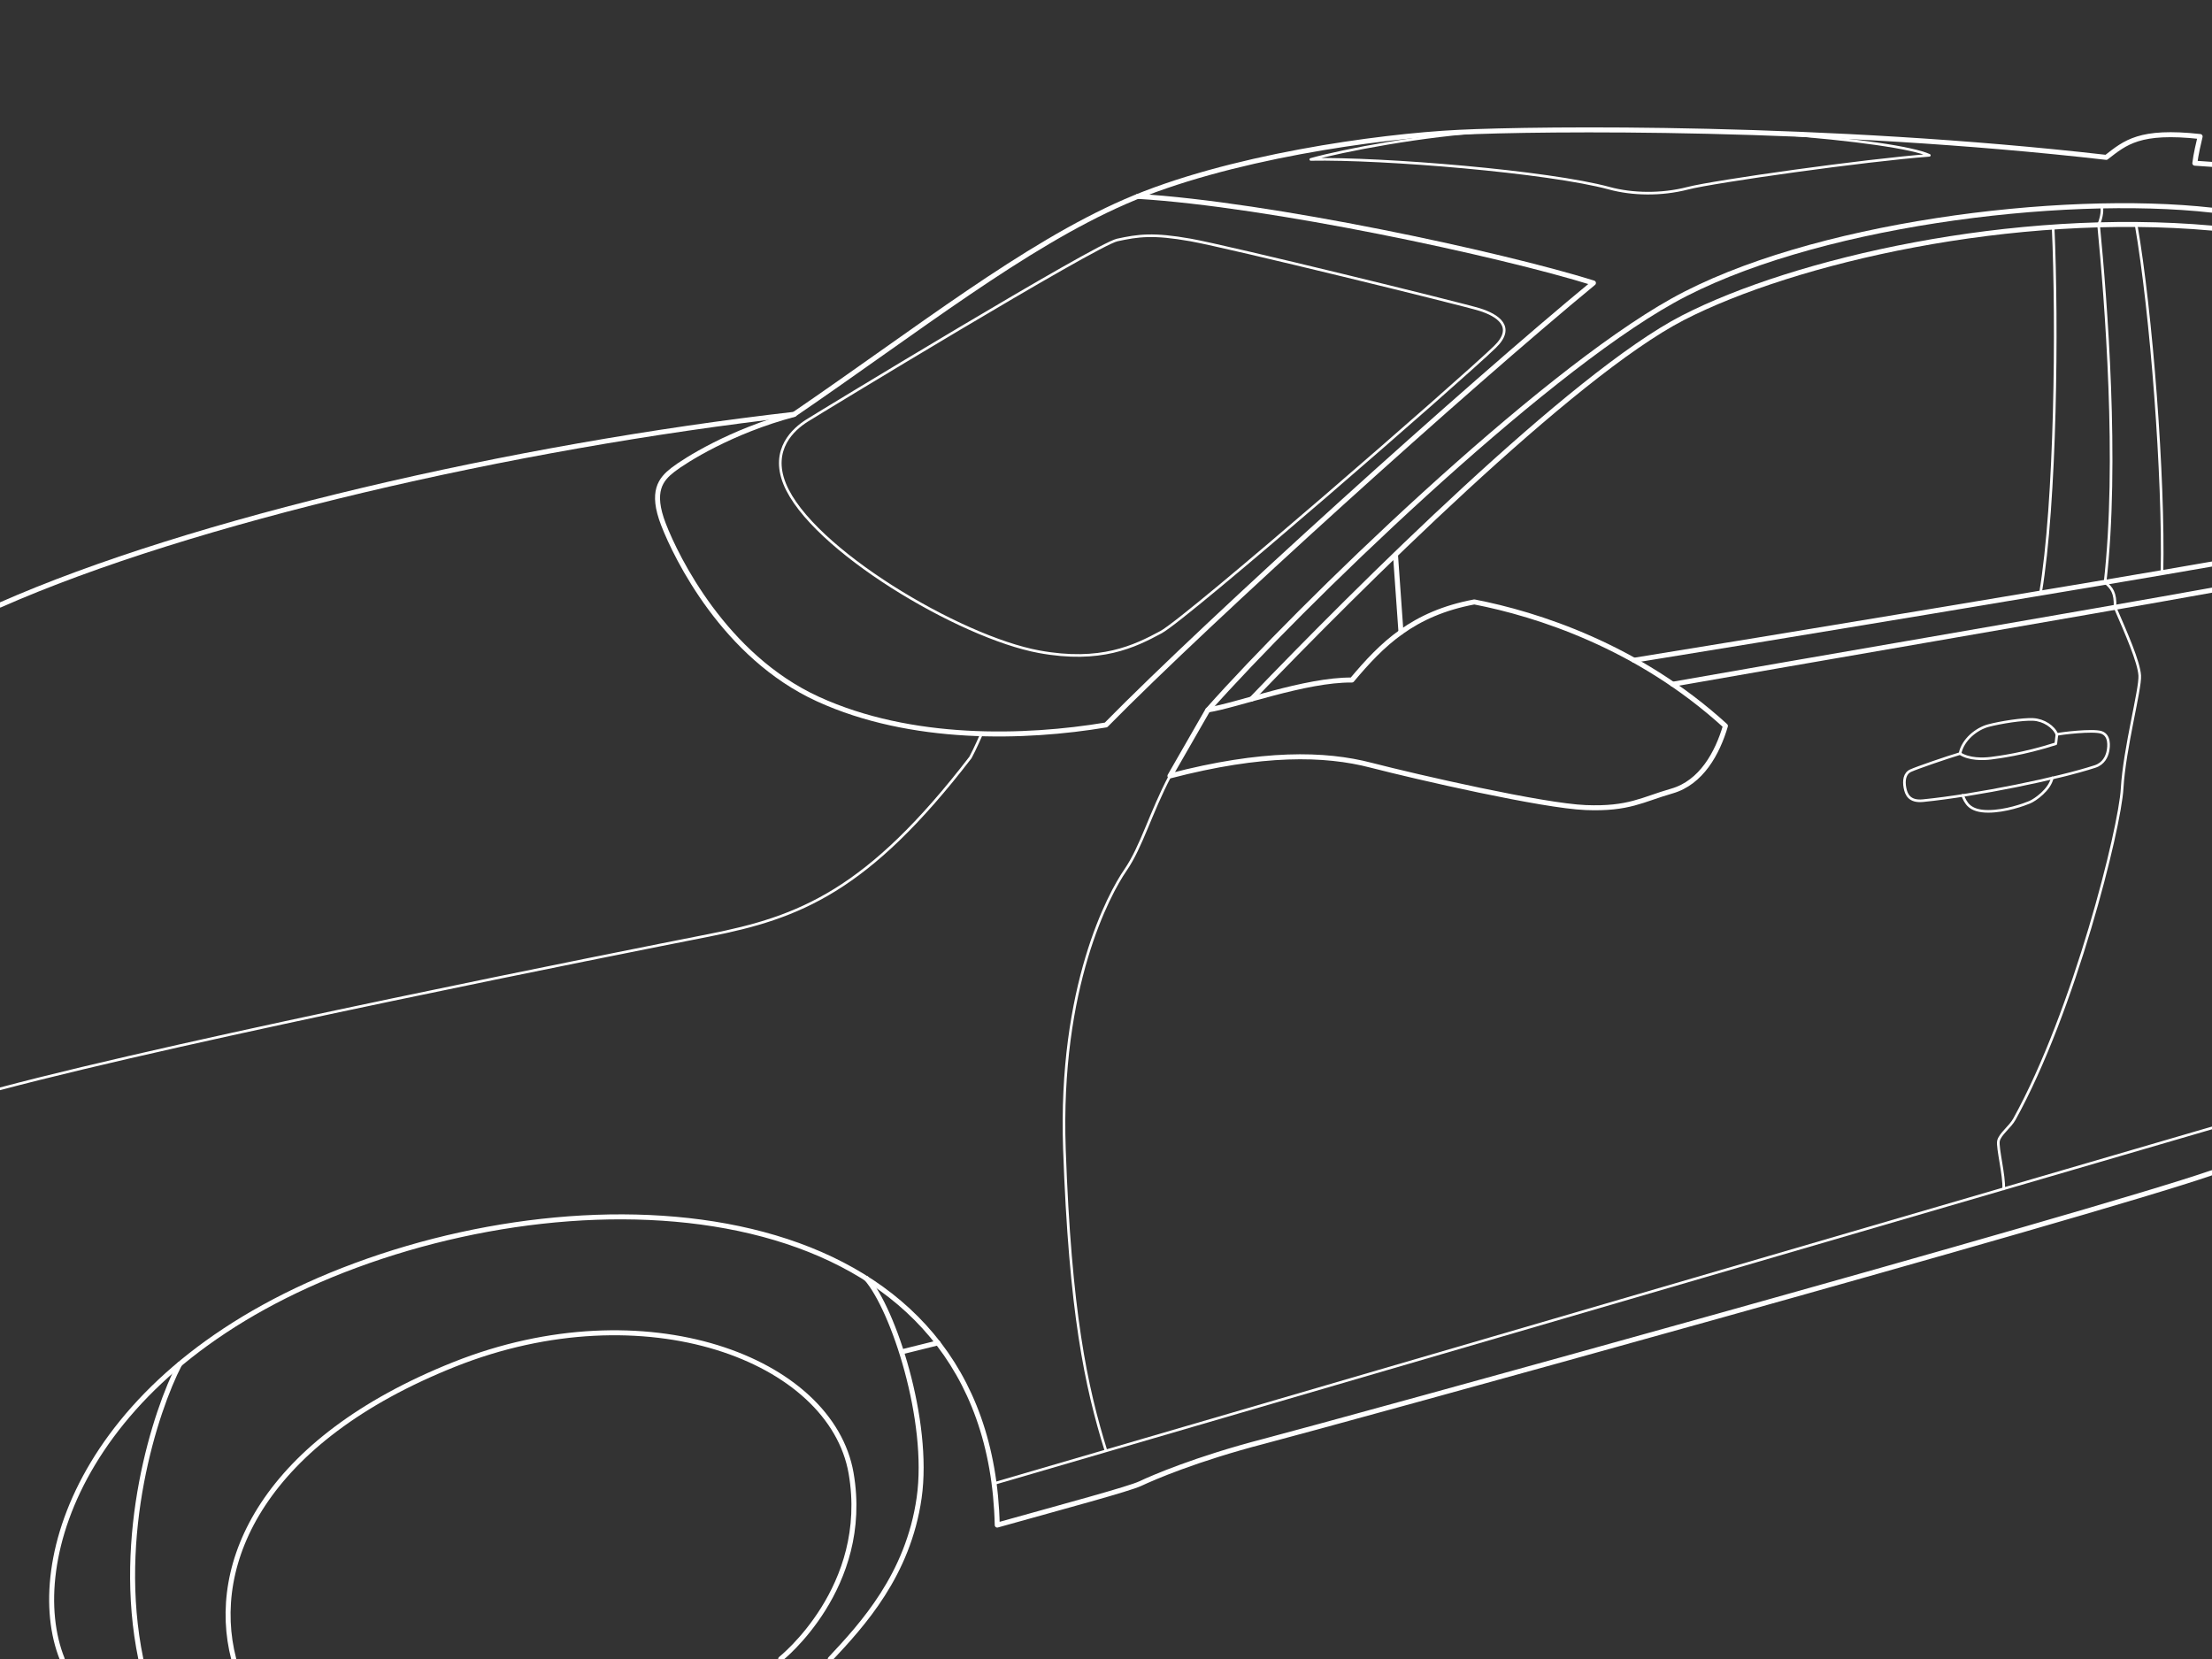 <svg xml:space="preserve" id="haccord-QKfhXU7o_svg__Layer_3" x="0" y="0" style="enable-background:new 0 0 2048 1536" version="1.1" viewBox="0 0 2048 1536" xmlns="http://www.w3.org/2000/svg"><rect x="0" y="0" width="2048" height="1536" fill="#333333" stroke="none"/><style>.haccord-QKfhXU7o_svg__st0,.haccord-QKfhXU7o_svg__st1{fill:none;stroke:#fff;stroke-width:4.618;stroke-linecap:round;stroke-linejoin:round;stroke-miterlimit:10}.haccord-QKfhXU7o_svg__st1{stroke-width:2.427}</style><path d="M0 560.2c176.7-78.1 475-146.8 735.3-176.6 114.3-78.1 212.8-156.1 306.7-197s233.3-60.4 308.6-64.1c75.3-3.7 340.2-6.5 599.5 23.2 17.7-13.7 30.8-25.5 86.9-19.3-1.2 5-4 16.8-4.9 24.7l16 1.1M57.6 1536c-36-89.6 21.4-271.8 271.7-364.4 250.3-92.6 587.1-55.9 594 240.4 62.8-17.6 122-33.4 132.7-38.5 10.8-5.1 50.8-22.6 114.8-39.2 64-16.7 762.8-209 877.1-248.5M1365 557.3c57.8 11.2 151.6 40.9 232.5 114.8-7.4 25.2-22.3 52.5-49.6 60.3-27.3 7.8-39.7 16.9-79.7 15.3s-155.7-28.1-198.7-39.2c-43-11.2-100.8-12.4-186.3 9.9l35.1-61.1c26.8-4.1 90-28.1 133.4-27.7 27.8-33.1 56.3-61.6 113.3-72.3z" class="haccord-QKfhXU7o_svg__st0"/><path d="M1548.7 633.5c82-14.6 399.5-69 499.3-87.1m-535.1 64.9c103.4-16.6 445.1-73.2 535.1-89.1m-929.6 135.1c86.5-97.3 304.5-308.7 430.3-378.9s358.7-99.6 499.3-83.8" class="haccord-QKfhXU7o_svg__st0"/><path d="M1158.8 647.2c97.5-101.6 296.8-300.2 399.4-353 102.7-52.8 305.5-99.6 489.8-83m-756 302.2 5.1 71.9M166.2 1263.2c-22.2 42.7-59.6 158-35.8 272.8m671.7-352.4c25 28.4 59.1 131.8 48.9 203.2-10.2 71.4-52.4 117.3-82.3 149.2m65.9-284.3 33.8-8.4" class="haccord-QKfhXU7o_svg__st0"/><path d="M216.4 1536c-23.1-89.1 27.8-202.5 204.3-272.8 176.5-70.2 348.9-5.1 367.3 100.8 18.3 105.9-65.2 171.9-65.2 171.9m12.5-1152.2C677.1 399.1 634.2 426.3 623 435s-20.6 19.9-8.7 50.6 56.4 122 142.9 161.6 191.8 36.5 266.8 24c96.8-98.4 333.8-312.4 451.3-409.2-86.5-27-300.3-72.9-421.9-80.2" class="haccord-QKfhXU7o_svg__st0"/><path d="M1380.7 121.4c-62.4 3.4-137.9 18-167.1 26.2 66.7-1.3 219.9 11.3 276.5 26.7 21 5.7 47.7 6.4 72.5 0 24.8-6.4 164.8-26.1 223.7-30.5-15.3-7-67.3-14.7-142.3-20.3M0 1008.1C178.2 960.8 572.6 882.5 656.3 866s146.9-40.7 242.2-164.7c4.1-7.5 10.3-21.8 10.3-21.8M1384 321.3c-32 31-284.6 250.8-309.1 264-24.5 13.2-55.9 28.6-112.9 18.1-73.6-13.5-211.1-95.2-235.5-155.4-13-32.1 8.3-50.8 20.7-58.6s267.8-163.1 287.2-167.2c19.4-4.2 33.2-6.2 68 0s250.9 59.2 267.5 64.4c16.7 5.2 33.5 16 14.1 34.7zm-300.7 397.1c-18 34.1-26.3 65.4-41.3 87.2-15 21.7-61.8 107.7-56.5 258.4s19.9 219.6 38.5 279.3m-103.5 30.2L2048 1044.3m-102.3-853.7c1.4 5.9-1 13.3-2.7 17.6 6.8 70.5 18.7 219.7 6 331 6 5.1 9.8 9.3 9.2 23.1 10.3 23.7 22.1 50.5 22.9 63.1s-14.2 67.5-16.3 104.6c-2.1 37.1-44.2 205.9-99.8 306.3-4 7.2-13.5 13.9-14.7 20.1-1.2 6.2 5.6 32.3 4.8 44.4m45.8-890.6c4.1 90.4 2.5 254.5-11.7 339m88.5-341.4c14.2 81.7 25.9 233.9 24 322.4" class="haccord-QKfhXU7o_svg__st1"/><path d="M1814.7 697.7c-12.2 3.6-40 13.2-45.7 15.8-5.7 2.6-6.5 9.3-5.3 15.8 1.2 6.5 4.3 13.2 16.7 12 50.1-5 126.3-20.8 159.2-31.6 8.1-2.6 11-9.3 12-14.1 1-4.8 1.9-14.8-6-17.5s-37.8 1-41.2 1.9l-1 8.6c-30.9 9.8-52.7 12.4-60.1 13.4-7.3.9-20.2 1.2-28.6-4.3z" class="haccord-QKfhXU7o_svg__st1"/><path d="M1817.1 736.4c2.9 6.7 6 14.8 23.7 14.8 16 0 33-6.2 38.3-8.4s18.7-11.7 21-22.6m-85.4-22.5c2.6-12.9 15.3-23 26.3-25.9 11-2.9 31.6-6.2 41.4-5.7 9.8.5 19.1 6.7 22 13.9" class="haccord-QKfhXU7o_svg__st1"/></svg>
